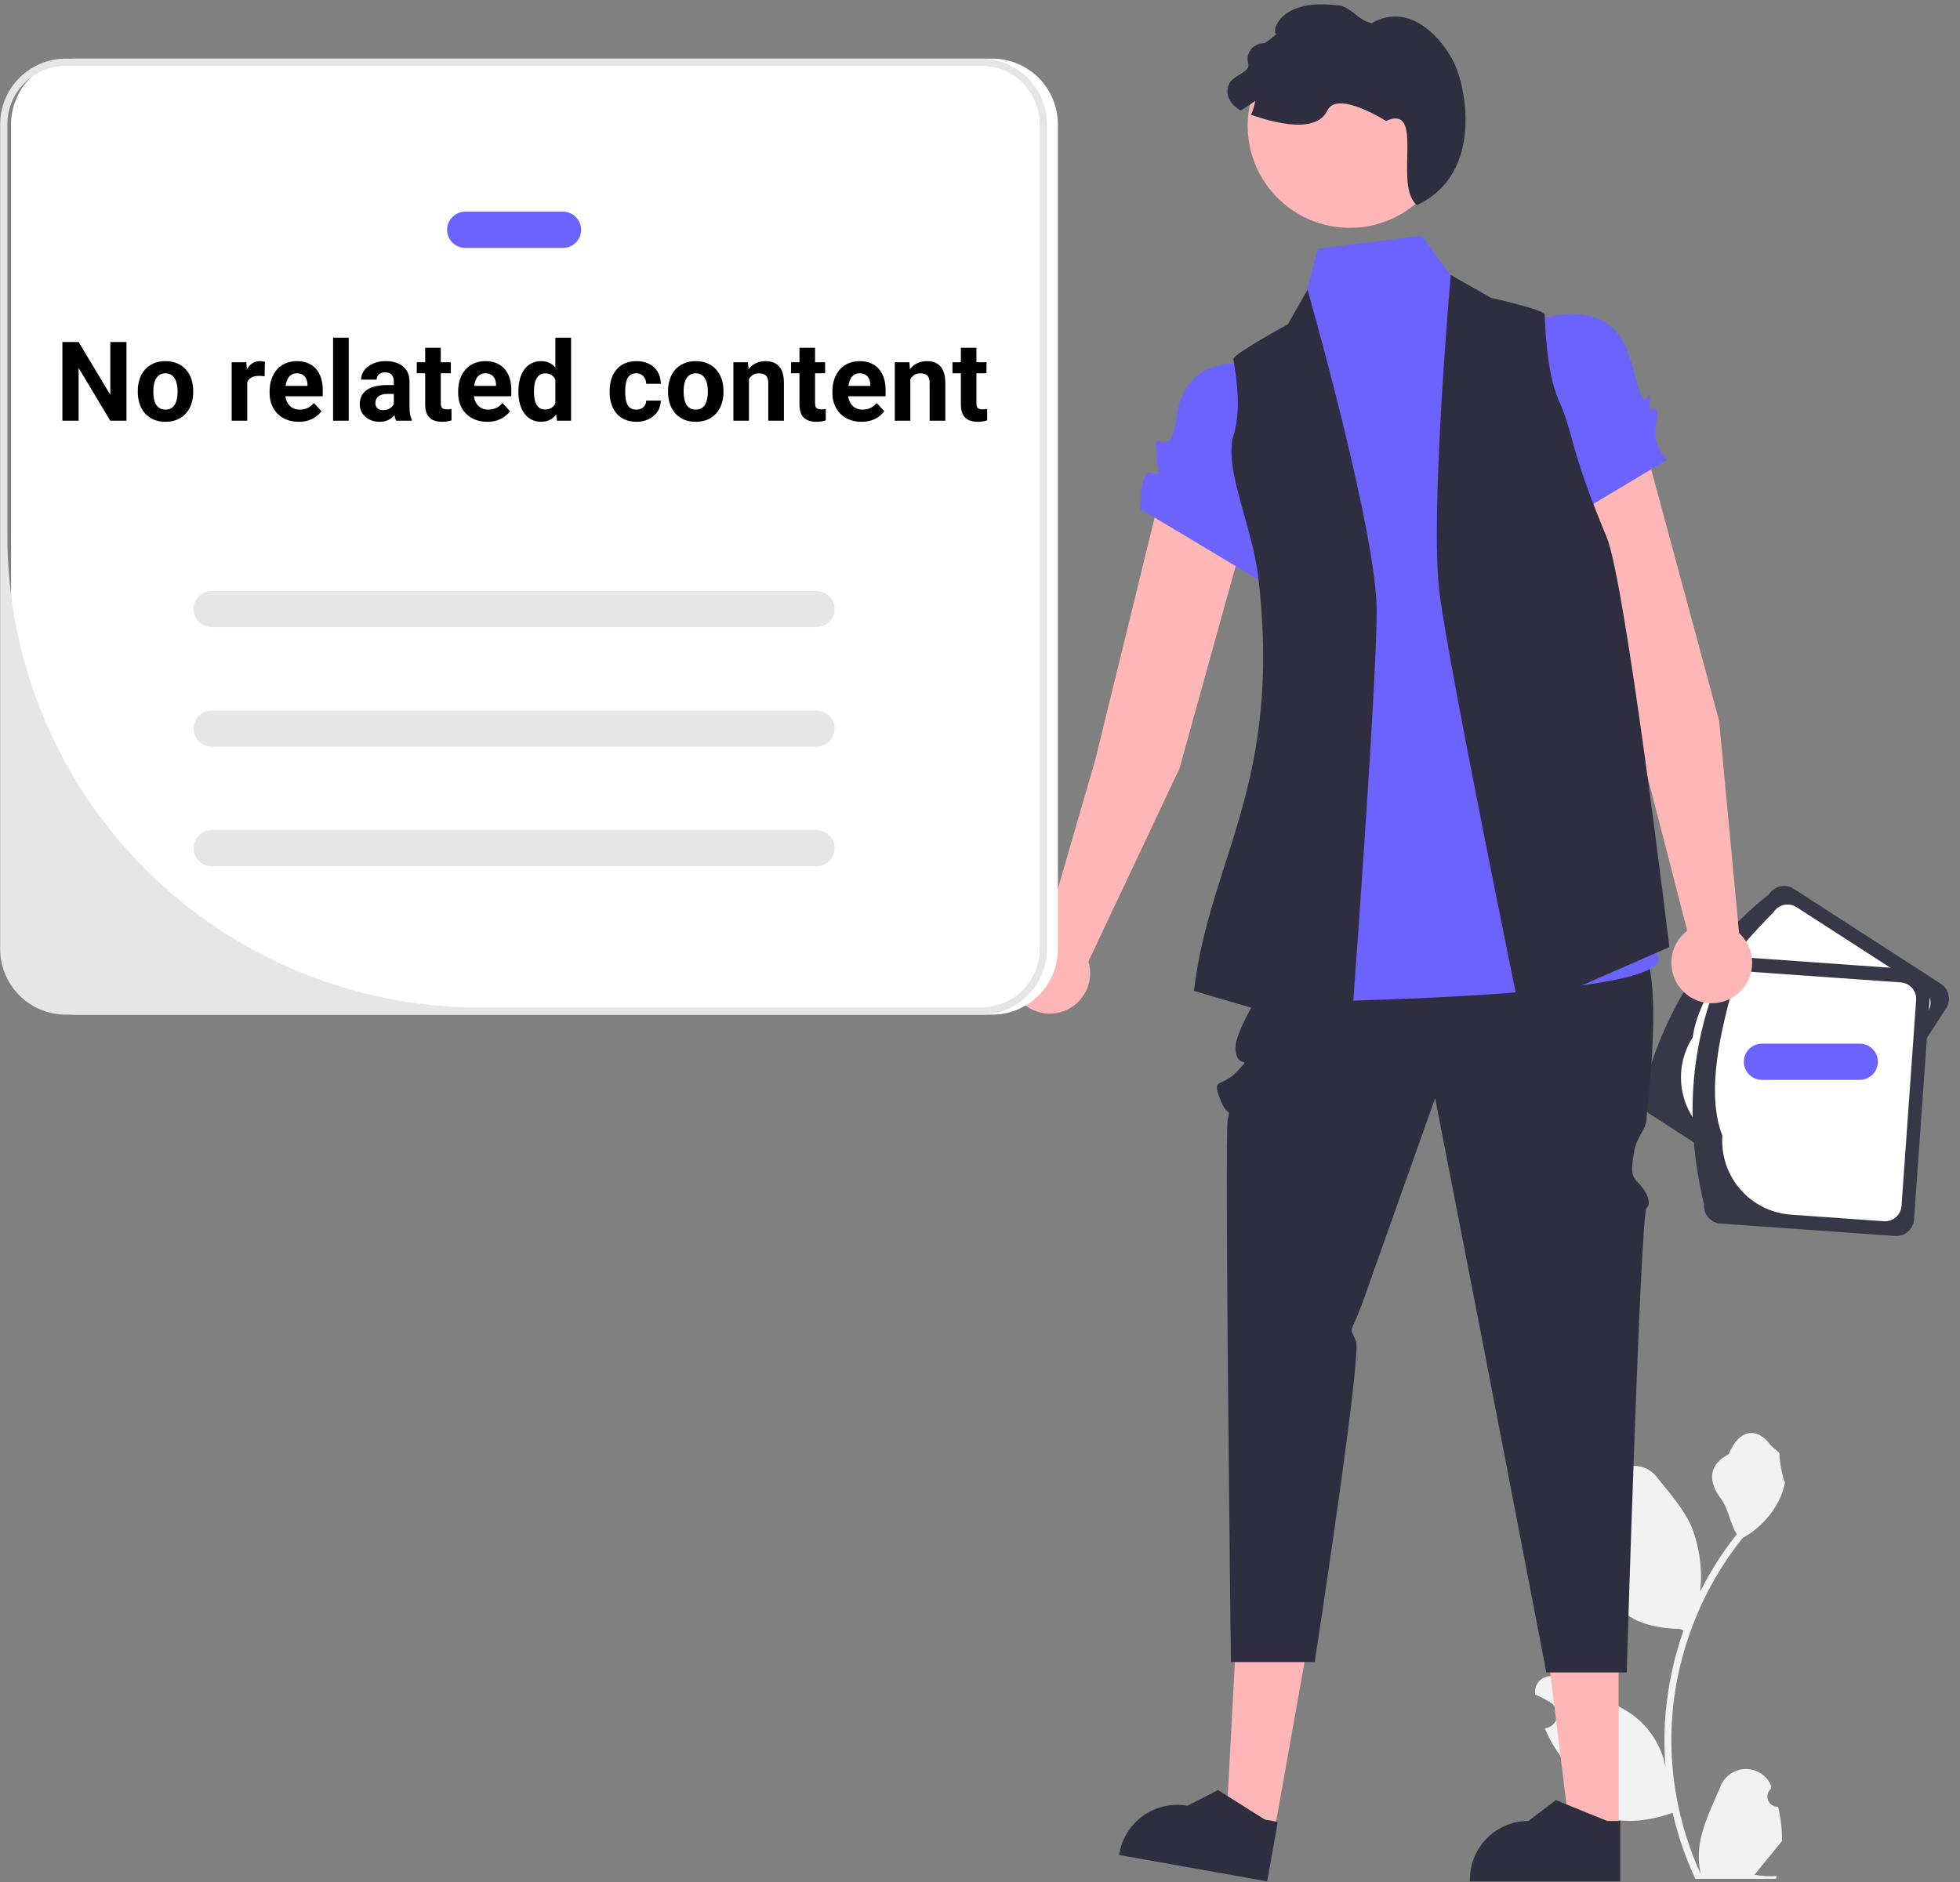 <svg width="177" height="170" viewBox="0 0 177 170" fill="none" xmlns="http://www.w3.org/2000/svg">
<rect x="0" y="0" width="177" height="170" fill="#808080" stroke="none"/>
<path d="M160.567 163.193C160.379 163.202 160.193 163.152 160.034 163.052C159.875 162.951 159.751 162.804 159.678 162.63C159.605 162.456 159.588 162.264 159.628 162.08C159.668 161.896 159.764 161.729 159.902 161.601L159.965 161.351C159.956 161.331 159.948 161.311 159.94 161.291C159.75 160.844 159.433 160.462 159.027 160.194C158.621 159.927 158.146 159.785 157.66 159.787C157.174 159.788 156.699 159.934 156.295 160.204C155.892 160.475 155.577 160.859 155.391 161.308C154.647 163.1 153.7 164.895 153.466 166.79C153.364 167.627 153.407 168.476 153.594 169.299C151.847 165.487 150.939 161.344 150.934 157.15C150.933 156.098 150.992 155.047 151.109 154.001C151.205 153.144 151.34 152.292 151.511 151.447C152.448 146.862 154.459 142.564 157.379 138.907C158.792 138.136 159.935 136.95 160.654 135.509C160.914 134.991 161.098 134.439 161.2 133.868C161.041 133.889 160.599 131.461 160.719 131.312C160.497 130.975 160.099 130.807 159.857 130.478C158.65 128.842 156.987 129.128 156.119 131.351C154.265 132.287 154.247 133.839 155.385 135.332C156.109 136.281 156.208 137.566 156.843 138.583C156.778 138.667 156.71 138.748 156.645 138.831C155.45 140.367 154.409 142.016 153.536 143.755C153.749 141.807 153.495 139.837 152.797 138.005C152.09 136.299 150.764 134.862 149.596 133.386C148.194 131.614 145.318 132.387 145.07 134.634C145.068 134.656 145.066 134.677 145.063 134.699C145.237 134.797 145.407 134.901 145.573 135.011C145.781 135.15 145.943 135.349 146.037 135.582C146.13 135.815 146.151 136.071 146.097 136.316C146.043 136.561 145.916 136.784 145.732 136.955C145.549 137.127 145.319 137.239 145.071 137.277L145.045 137.281C145.107 137.906 145.216 138.526 145.372 139.135C143.874 144.928 147.108 147.037 151.726 147.132C151.828 147.185 151.927 147.237 152.029 147.286C151.152 149.771 150.602 152.36 150.393 154.986C150.274 156.536 150.281 158.093 150.414 159.641L150.406 159.586C150.071 157.864 149.153 156.311 147.805 155.188C145.804 153.544 142.976 152.938 140.817 151.617C140.588 151.469 140.321 151.391 140.048 151.39C139.776 151.389 139.509 151.467 139.278 151.613C139.048 151.759 138.865 151.968 138.749 152.215C138.634 152.462 138.592 152.737 138.628 153.008C138.631 153.027 138.633 153.046 138.636 153.065C138.958 153.196 139.272 153.347 139.575 153.517C139.748 153.615 139.918 153.719 140.084 153.829C140.293 153.968 140.454 154.168 140.548 154.4C140.642 154.633 140.662 154.889 140.608 155.134C140.554 155.379 140.427 155.602 140.244 155.774C140.061 155.945 139.83 156.058 139.582 156.096L139.556 156.1C139.538 156.102 139.522 156.105 139.504 156.108C140.054 157.421 140.826 158.629 141.786 159.68C142.723 164.737 146.745 165.217 151.049 163.745H151.051C151.523 165.796 152.208 167.793 153.093 169.704H160.385C160.411 169.623 160.434 169.539 160.458 169.458C159.783 169.5 159.105 169.46 158.44 169.338C158.981 168.674 159.522 168.005 160.063 167.341C160.075 167.329 160.087 167.315 160.097 167.302C160.372 166.962 160.649 166.625 160.923 166.285L160.923 166.285C160.938 165.243 160.818 164.204 160.568 163.193L160.567 163.193Z" fill="#F2F2F2"/>
<path d="M148.417 98.349C150.35 91.332 153.955 85.356 159.775 80.758C160.005 80.402 160.367 80.152 160.782 80.063C161.196 79.974 161.629 80.053 161.985 80.282L175.27 88.86C175.626 89.091 175.876 89.453 175.965 89.867C176.055 90.281 175.976 90.714 175.746 91.07L164.388 108.661C164.158 109.017 163.796 109.267 163.381 109.356C162.967 109.445 162.534 109.367 162.178 109.137L148.893 100.559C148.537 100.329 148.287 99.967 148.198 99.553C148.109 99.138 148.188 98.706 148.417 98.349V98.349Z" fill="#383748"/>
<path d="M152.866 93.694C153.364 89.987 156.431 86.197 160.168 82.385C160.384 82.052 160.723 81.818 161.111 81.734C161.499 81.651 161.904 81.725 162.238 81.939L173.655 89.311C173.989 89.527 174.223 89.866 174.306 90.254C174.39 90.642 174.316 91.047 174.101 91.381L163.994 107.035C163.778 107.368 163.439 107.602 163.051 107.686C162.663 107.769 162.258 107.695 161.924 107.481L154.851 102.914C153.367 101.953 152.324 100.443 151.952 98.715C151.58 96.986 151.909 95.181 152.866 93.694V93.694Z" fill="white"/>
<path d="M153.886 108.811C152.2 101.731 152.481 94.757 155.368 87.924C155.398 87.501 155.595 87.108 155.915 86.83C156.235 86.553 156.653 86.413 157.075 86.443L172.85 87.562C173.272 87.593 173.666 87.79 173.943 88.11C174.221 88.43 174.36 88.847 174.331 89.27L172.849 110.157C172.818 110.579 172.622 110.973 172.301 111.25C171.981 111.528 171.564 111.668 171.141 111.638L155.367 110.519C154.944 110.488 154.551 110.291 154.273 109.971C153.996 109.651 153.856 109.234 153.886 108.811V108.811Z" fill="#383748"/>
<path d="M155.543 102.588C154.194 99.099 155.057 94.3 156.496 89.16C156.524 88.764 156.709 88.396 157.009 88.136C157.308 87.876 157.699 87.745 158.095 87.773L171.652 88.735C172.048 88.763 172.416 88.948 172.676 89.247C172.936 89.547 173.067 89.938 173.039 90.334L171.72 108.92C171.692 109.316 171.507 109.685 171.207 109.945C170.908 110.205 170.517 110.335 170.121 110.308L161.723 109.712C159.959 109.585 158.318 108.763 157.16 107.428C156.001 106.092 155.42 104.352 155.543 102.588Z" fill="white"/>
<path d="M155.245 65.101L148.488 40.088C148.198 39.029 147.504 38.127 146.555 37.575C145.606 37.023 144.478 36.867 143.415 37.14C142.865 37.281 142.349 37.533 141.899 37.879C141.45 38.226 141.075 38.661 140.799 39.157C140.523 39.653 140.351 40.201 140.293 40.766C140.235 41.331 140.293 41.901 140.463 42.443L148.28 68.21L152.369 84.067C151.773 84.522 151.332 85.149 151.105 85.863C150.879 86.577 150.877 87.344 151.101 88.059C151.326 88.774 151.764 89.403 152.358 89.86C152.952 90.317 153.672 90.58 154.421 90.613C155.17 90.647 155.91 90.449 156.543 90.046C157.175 89.644 157.668 89.057 157.955 88.365C158.242 87.673 158.309 86.909 158.147 86.177C157.984 85.446 157.601 84.782 157.048 84.276L155.245 65.101Z" fill="#FFB6B6"/>
<path d="M106.509 69.428L113.439 44.462C113.73 43.404 113.592 42.274 113.057 41.315C112.521 40.357 111.63 39.648 110.577 39.341C110.031 39.182 109.46 39.136 108.896 39.205C108.332 39.274 107.789 39.458 107.298 39.744C106.808 40.03 106.381 40.413 106.043 40.87C105.706 41.327 105.465 41.847 105.335 42.4L98.931 68.554L94.37 84.282C93.626 84.37 92.927 84.684 92.368 85.183C91.809 85.682 91.417 86.341 91.245 87.071C91.074 87.8 91.131 88.565 91.409 89.261C91.687 89.957 92.173 90.55 92.8 90.96C93.427 91.37 94.165 91.578 94.915 91.554C95.663 91.53 96.387 91.276 96.987 90.826C97.586 90.377 98.033 89.754 98.266 89.041C98.499 88.329 98.508 87.563 98.29 86.846L106.509 69.428Z" fill="#FFB6B6"/>
<path d="M146.167 165.327L141.751 165.327L139.65 148.293L146.168 148.294L146.167 165.327Z" fill="#FFB6B6"/>
<path d="M146.322 169.934L132.742 169.933V169.762C132.742 168.36 133.299 167.016 134.29 166.024C135.282 165.033 136.626 164.476 138.028 164.476H138.028L140.509 162.594L145.137 164.476L146.322 164.476L146.322 169.934Z" fill="#2F2E41"/>
<path d="M115.09 165.372L110.742 164.596L111.664 147.458L118.08 148.603L115.09 165.372Z" fill="#FFB6B6"/>
<path d="M114.433 169.934L101.064 167.55L101.095 167.381C101.341 166.001 102.125 164.775 103.275 163.973C104.425 163.171 105.846 162.859 107.226 163.105L107.226 163.105L109.999 161.688L114.225 164.353L115.392 164.561L114.433 169.934Z" fill="#2F2E41"/>
<path d="M115.521 87.01C115.521 87.01 111.405 92.84 111.573 94.796C111.741 96.752 113.194 95.192 111.741 96.752C110.287 98.313 109.44 97.266 110.154 99.194C110.868 101.122 111.159 99.873 110.868 101.122C110.578 102.37 111.159 150.124 111.159 150.124H118.727C118.727 150.124 122.995 122.434 122.455 121.141C121.915 119.849 121.927 120.411 122.502 119.038C123.078 117.664 123.619 116.03 123.619 116.03L129.601 99.194L134.215 122.898L139.647 151.066H146.9C146.9 151.066 148.142 109.645 148.691 109.129C149.24 108.613 148.583 107.453 147.894 106.784C147.205 106.116 147.342 105.437 147.564 104.06C147.786 102.682 148.723 101.914 148.691 101.05C148.658 100.186 150.693 86.453 147.496 84.268C144.298 82.083 115.521 87.01 115.521 87.01Z" fill="#2F2E41"/>
<path d="M140.825 28.945L132.359 26.751L128.407 21.301L119.023 22.454L117.025 29.889L110.344 33.767C122.32 33.839 115.871 68.536 117.631 70.775C119.064 72.596 110.481 76.93 113.171 79.695C115.861 82.46 114.866 81.353 114.242 84.363C113.618 87.373 109.068 90.558 114.242 90.527C119.416 90.495 150.637 90.049 149.745 86.481C148.853 82.913 148.867 83.819 147.522 81.582C146.177 79.345 145.272 80.595 145.724 77.294C146.177 73.993 144.707 71.439 145.731 69.978C147.303 67.736 145.719 51.55 144.237 51.982L140.825 28.945Z" fill="#6C63FF"/>
<path d="M138.408 29.06C138.408 29.06 144.601 26.43 146.831 31.336C147.543 32.903 148.143 36.839 148.721 35.966C149.299 35.093 148.741 37.007 149.099 37.009C149.418 37.011 149.909 36.495 149.538 38.274C149.422 38.858 149.455 39.461 149.635 40.028C149.815 40.596 150.136 41.108 150.568 41.518L139.805 47.964L138.408 29.06Z" fill="#6C63FF"/>
<path d="M115.143 33.52C115.143 33.52 108.95 30.89 106.72 35.796C106.093 37.176 106.249 40.242 105.028 39.897C103.806 39.553 104.673 40.85 104.512 41.3C104.332 41.803 105.117 43.224 104.015 42.727C102.914 42.229 102.983 45.978 102.983 45.978L113.746 52.424L115.143 33.52Z" fill="#6C63FF"/>
<path d="M118.079 26.173L116.295 29.295C116.295 29.295 111.388 31.971 111.388 32.417C111.388 32.863 112.28 36.505 111.388 39.367C110.496 42.23 113.091 47.612 113.619 52.042C115.849 70.775 109.217 77.581 107.82 89.507L121.973 93.641C121.973 93.641 124.323 62.3 124.323 55.164C124.323 48.028 118.079 26.173 118.079 26.173Z" fill="#2F2E41"/>
<path d="M131.013 24.834L134.659 26.908C134.659 26.908 139.431 27.96 139.488 28.403C139.545 28.845 139.561 33.547 140.812 36.271C142.062 38.996 141.718 40.445 145.085 48.5C146.805 52.616 150.755 85.545 150.755 85.545L137.246 91.452C137.246 91.452 130.913 60.669 130.001 53.591C129.089 46.513 131.013 24.834 131.013 24.834Z" fill="#2F2E41"/>
<path d="M121.896 20.582C126.99 20.582 131.118 16.453 131.118 11.36C131.118 6.267 126.99 2.138 121.896 2.138C116.803 2.138 112.674 6.267 112.674 11.36C112.674 16.453 116.803 20.582 121.896 20.582Z" fill="#FFB6B6"/>
<path d="M127.965 18.525C125.785 16.821 128.765 9.325 125.165 10.925C125.165 10.925 120.765 8.125 119.881 9.965C118.857 12.096 115.217 11.129 112.981 10.377C113.156 9.969 113.281 9.54 113.353 9.101C112.94 9.427 112.503 9.719 112.045 9.977C111.738 9.813 111.466 9.59 111.245 9.321C111.027 9.072 110.89 8.761 110.854 8.431C110.817 8.102 110.882 7.769 111.041 7.477C111.413 6.905 112.181 6.729 112.633 6.221C112.685 6.15 112.719 6.067 112.732 5.979C112.745 5.892 112.737 5.802 112.708 5.719C112.654 5.514 112.646 5.301 112.684 5.093C112.722 4.885 112.806 4.688 112.929 4.516C113.052 4.344 113.211 4.201 113.395 4.098C113.58 3.995 113.785 3.934 113.996 3.919C114.081 3.921 114.165 3.903 114.241 3.865C114.62 3.633 114.971 3.356 115.285 3.041C114.761 3.065 115.401 -0.142 120.597 0.465C121.905 0.417 122.588 1.86 123.876 2.088C126.998 0.304 129.785 2.877 131.141 5.337C132.497 7.797 133.965 15.725 127.965 18.525Z" fill="#2F2E41"/>
<path d="M89.603 5.295H6.934C5.361 5.296 3.853 5.921 2.741 7.033C1.628 8.145 1.002 9.653 1 11.225V85.717C1.002 87.29 1.628 88.798 2.74 89.91C3.853 91.023 5.361 91.648 6.934 91.65H89.603C91.175 91.648 92.683 91.022 93.795 89.91C94.907 88.797 95.532 87.29 95.533 85.717V11.225C95.532 9.653 94.906 8.145 93.794 7.033C92.683 5.922 91.175 5.296 89.603 5.295V5.295Z" fill="white"/>
<path d="M11.421 30.891V38H9.956L7.1 33.234V38H5.635V30.891H7.1L9.961 35.661V30.891H11.421ZM12.443 35.412V35.31C12.443 34.922 12.498 34.566 12.609 34.24C12.72 33.911 12.881 33.627 13.092 33.386C13.304 33.145 13.564 32.958 13.873 32.824C14.183 32.688 14.537 32.619 14.938 32.619C15.338 32.619 15.695 32.688 16.007 32.824C16.32 32.958 16.582 33.145 16.793 33.386C17.008 33.627 17.171 33.911 17.282 34.24C17.392 34.566 17.448 34.922 17.448 35.31V35.412C17.448 35.796 17.392 36.153 17.282 36.481C17.171 36.807 17.008 37.092 16.793 37.336C16.582 37.577 16.321 37.764 16.012 37.898C15.703 38.031 15.348 38.098 14.948 38.098C14.547 38.098 14.191 38.031 13.878 37.898C13.569 37.764 13.307 37.577 13.092 37.336C12.881 37.092 12.72 36.807 12.609 36.481C12.498 36.153 12.443 35.796 12.443 35.412ZM13.849 35.31V35.412C13.849 35.633 13.869 35.84 13.908 36.032C13.947 36.224 14.009 36.394 14.093 36.54C14.181 36.683 14.295 36.796 14.435 36.877C14.575 36.958 14.746 36.999 14.948 36.999C15.143 36.999 15.311 36.958 15.451 36.877C15.591 36.796 15.703 36.683 15.787 36.54C15.872 36.394 15.934 36.224 15.973 36.032C16.015 35.84 16.037 35.633 16.037 35.412V35.31C16.037 35.095 16.015 34.893 15.973 34.704C15.934 34.512 15.87 34.343 15.783 34.196C15.698 34.047 15.586 33.929 15.446 33.845C15.306 33.76 15.136 33.718 14.938 33.718C14.739 33.718 14.57 33.76 14.43 33.845C14.293 33.929 14.181 34.047 14.093 34.196C14.009 34.343 13.947 34.512 13.908 34.704C13.869 34.893 13.849 35.095 13.849 35.31ZM22.328 33.869V38H20.922V32.717H22.245L22.328 33.869ZM23.92 32.683L23.896 33.986C23.828 33.977 23.744 33.968 23.647 33.962C23.552 33.952 23.466 33.947 23.388 33.947C23.189 33.947 23.017 33.973 22.87 34.025C22.727 34.074 22.607 34.148 22.509 34.245C22.415 34.343 22.343 34.462 22.294 34.602C22.249 34.742 22.223 34.901 22.216 35.08L21.933 34.992C21.933 34.65 21.967 34.336 22.035 34.05C22.104 33.76 22.203 33.508 22.333 33.293C22.467 33.078 22.63 32.912 22.822 32.795C23.014 32.678 23.233 32.619 23.481 32.619C23.559 32.619 23.639 32.626 23.72 32.639C23.801 32.648 23.868 32.663 23.92 32.683ZM26.978 38.098C26.568 38.098 26.2 38.033 25.875 37.902C25.549 37.769 25.273 37.585 25.045 37.351C24.82 37.116 24.648 36.844 24.527 36.535C24.407 36.223 24.346 35.891 24.346 35.539V35.344C24.346 34.943 24.403 34.577 24.517 34.245C24.631 33.913 24.794 33.625 25.006 33.381C25.221 33.137 25.481 32.95 25.787 32.819C26.093 32.686 26.438 32.619 26.822 32.619C27.196 32.619 27.528 32.681 27.818 32.805C28.108 32.928 28.35 33.104 28.546 33.332C28.744 33.56 28.894 33.833 28.995 34.152C29.096 34.468 29.146 34.82 29.146 35.207V35.793H24.947V34.855H27.764V34.748C27.764 34.553 27.729 34.379 27.657 34.226C27.589 34.069 27.485 33.946 27.345 33.855C27.204 33.763 27.026 33.718 26.807 33.718C26.622 33.718 26.462 33.758 26.329 33.84C26.195 33.921 26.086 34.035 26.002 34.182C25.92 34.328 25.858 34.501 25.816 34.699C25.777 34.895 25.758 35.109 25.758 35.344V35.539C25.758 35.751 25.787 35.946 25.846 36.125C25.907 36.304 25.994 36.459 26.104 36.589C26.218 36.719 26.355 36.82 26.514 36.892C26.677 36.963 26.861 36.999 27.066 36.999C27.32 36.999 27.556 36.95 27.774 36.852C27.995 36.752 28.186 36.6 28.346 36.398L29.029 37.141C28.918 37.3 28.767 37.453 28.575 37.6C28.386 37.746 28.158 37.867 27.891 37.961C27.624 38.052 27.32 38.098 26.978 38.098ZM31.491 30.5V38H30.08V30.5H31.491ZM35.565 36.809V34.455C35.565 34.286 35.537 34.141 35.482 34.02C35.427 33.897 35.34 33.801 35.223 33.732C35.109 33.664 34.961 33.63 34.779 33.63C34.623 33.63 34.488 33.658 34.374 33.713C34.26 33.765 34.172 33.842 34.11 33.942C34.048 34.04 34.017 34.156 34.017 34.289H32.611C32.611 34.065 32.663 33.851 32.767 33.649C32.871 33.448 33.023 33.27 33.221 33.117C33.42 32.961 33.656 32.839 33.929 32.751C34.206 32.663 34.515 32.619 34.857 32.619C35.267 32.619 35.632 32.688 35.951 32.824C36.27 32.961 36.52 33.166 36.703 33.44C36.888 33.713 36.981 34.055 36.981 34.465V36.726C36.981 37.015 36.999 37.253 37.035 37.438C37.071 37.621 37.123 37.78 37.191 37.917V38H35.77C35.702 37.857 35.65 37.678 35.614 37.463C35.581 37.245 35.565 37.027 35.565 36.809ZM35.751 34.782L35.76 35.578H34.974C34.789 35.578 34.628 35.599 34.491 35.642C34.354 35.684 34.242 35.744 34.154 35.822C34.066 35.897 34.001 35.985 33.959 36.086C33.92 36.187 33.9 36.297 33.9 36.418C33.9 36.538 33.928 36.648 33.983 36.745C34.038 36.84 34.118 36.914 34.222 36.97C34.327 37.022 34.449 37.048 34.589 37.048C34.8 37.048 34.984 37.005 35.14 36.921C35.297 36.836 35.417 36.732 35.502 36.608C35.59 36.485 35.635 36.367 35.638 36.257L36.009 36.852C35.957 36.986 35.886 37.124 35.795 37.268C35.707 37.411 35.594 37.546 35.458 37.673C35.321 37.797 35.157 37.899 34.965 37.98C34.772 38.059 34.545 38.098 34.281 38.098C33.946 38.098 33.641 38.031 33.368 37.898C33.098 37.761 32.883 37.574 32.723 37.336C32.567 37.095 32.489 36.822 32.489 36.516C32.489 36.239 32.541 35.993 32.645 35.778C32.749 35.563 32.902 35.383 33.104 35.236C33.309 35.087 33.565 34.974 33.871 34.899C34.177 34.821 34.532 34.782 34.935 34.782H35.751ZM40.713 32.717V33.713H37.637V32.717H40.713ZM38.398 31.413H39.805V36.408C39.805 36.561 39.824 36.678 39.863 36.76C39.906 36.841 39.968 36.898 40.049 36.931C40.13 36.96 40.233 36.975 40.356 36.975C40.444 36.975 40.523 36.971 40.591 36.965C40.663 36.955 40.723 36.945 40.772 36.935L40.776 37.971C40.656 38.01 40.526 38.041 40.386 38.063C40.246 38.086 40.091 38.098 39.922 38.098C39.613 38.098 39.343 38.047 39.111 37.946C38.883 37.842 38.708 37.676 38.584 37.448C38.46 37.22 38.398 36.921 38.398 36.55V31.413ZM44.005 38.098C43.595 38.098 43.227 38.033 42.902 37.902C42.576 37.769 42.3 37.585 42.072 37.351C41.847 37.116 41.675 36.844 41.554 36.535C41.434 36.223 41.374 35.891 41.374 35.539V35.344C41.374 34.943 41.431 34.577 41.544 34.245C41.658 33.913 41.821 33.625 42.033 33.381C42.248 33.137 42.508 32.95 42.814 32.819C43.12 32.686 43.465 32.619 43.849 32.619C44.224 32.619 44.556 32.681 44.845 32.805C45.135 32.928 45.377 33.104 45.573 33.332C45.771 33.56 45.921 33.833 46.022 34.152C46.123 34.468 46.173 34.82 46.173 35.207V35.793H41.974V34.855H44.791V34.748C44.791 34.553 44.756 34.379 44.684 34.226C44.616 34.069 44.512 33.946 44.372 33.855C44.232 33.763 44.053 33.718 43.834 33.718C43.649 33.718 43.489 33.758 43.356 33.84C43.222 33.921 43.114 34.035 43.029 34.182C42.947 34.328 42.886 34.501 42.843 34.699C42.804 34.895 42.785 35.109 42.785 35.344V35.539C42.785 35.751 42.814 35.946 42.873 36.125C42.934 36.304 43.021 36.459 43.131 36.589C43.245 36.719 43.382 36.82 43.541 36.892C43.704 36.963 43.888 36.999 44.093 36.999C44.347 36.999 44.583 36.95 44.801 36.852C45.023 36.752 45.213 36.6 45.373 36.398L46.056 37.141C45.946 37.3 45.794 37.453 45.602 37.6C45.413 37.746 45.185 37.867 44.919 37.961C44.651 38.052 44.347 38.098 44.005 38.098ZM50.154 36.848V30.5H51.57V38H50.296L50.154 36.848ZM46.814 35.422V35.319C46.814 34.916 46.86 34.55 46.951 34.221C47.042 33.889 47.176 33.604 47.352 33.366C47.527 33.129 47.744 32.945 48.001 32.815C48.258 32.684 48.551 32.619 48.88 32.619C49.189 32.619 49.459 32.684 49.69 32.815C49.925 32.945 50.123 33.13 50.286 33.371C50.452 33.609 50.586 33.89 50.687 34.216C50.787 34.538 50.861 34.891 50.906 35.275V35.5C50.861 35.868 50.787 36.21 50.687 36.525C50.586 36.841 50.452 37.118 50.286 37.355C50.123 37.59 49.925 37.772 49.69 37.902C49.456 38.033 49.183 38.098 48.87 38.098C48.541 38.098 48.248 38.031 47.991 37.898C47.737 37.764 47.522 37.577 47.347 37.336C47.174 37.095 47.042 36.812 46.951 36.486C46.86 36.161 46.814 35.806 46.814 35.422ZM48.221 35.319V35.422C48.221 35.64 48.237 35.843 48.27 36.032C48.305 36.221 48.362 36.389 48.44 36.535C48.522 36.678 48.626 36.791 48.753 36.872C48.883 36.95 49.041 36.989 49.227 36.989C49.467 36.989 49.666 36.935 49.822 36.828C49.978 36.717 50.097 36.566 50.179 36.374C50.263 36.182 50.312 35.961 50.325 35.71V35.07C50.315 34.865 50.286 34.681 50.237 34.519C50.192 34.352 50.123 34.211 50.032 34.094C49.944 33.977 49.834 33.885 49.7 33.82C49.57 33.755 49.415 33.723 49.236 33.723C49.054 33.723 48.898 33.765 48.767 33.85C48.637 33.931 48.532 34.043 48.45 34.187C48.372 34.33 48.313 34.499 48.274 34.694C48.239 34.886 48.221 35.095 48.221 35.319ZM57.462 36.999C57.634 36.999 57.787 36.967 57.921 36.901C58.054 36.833 58.158 36.739 58.233 36.618C58.311 36.495 58.352 36.35 58.355 36.184H59.679C59.675 36.555 59.576 36.885 59.381 37.175C59.185 37.461 58.923 37.688 58.595 37.853C58.266 38.016 57.898 38.098 57.491 38.098C57.081 38.098 56.723 38.029 56.417 37.893C56.114 37.756 55.862 37.567 55.66 37.326C55.458 37.082 55.307 36.799 55.206 36.477C55.105 36.151 55.054 35.803 55.054 35.432V35.29C55.054 34.916 55.105 34.567 55.206 34.245C55.307 33.92 55.458 33.636 55.66 33.395C55.862 33.151 56.114 32.961 56.417 32.824C56.72 32.688 57.074 32.619 57.481 32.619C57.914 32.619 58.294 32.702 58.619 32.868C58.948 33.034 59.205 33.272 59.391 33.581C59.579 33.887 59.675 34.25 59.679 34.67H58.355C58.352 34.494 58.315 34.335 58.243 34.191C58.175 34.048 58.074 33.934 57.94 33.85C57.81 33.762 57.649 33.718 57.457 33.718C57.252 33.718 57.084 33.762 56.954 33.85C56.824 33.934 56.723 34.051 56.651 34.201C56.58 34.348 56.529 34.515 56.5 34.704C56.474 34.89 56.461 35.085 56.461 35.29V35.432C56.461 35.637 56.474 35.834 56.5 36.023C56.526 36.211 56.575 36.379 56.646 36.525C56.721 36.672 56.824 36.787 56.954 36.872C57.084 36.957 57.253 36.999 57.462 36.999ZM60.329 35.412V35.31C60.329 34.922 60.385 34.566 60.495 34.24C60.606 33.911 60.767 33.627 60.979 33.386C61.19 33.145 61.451 32.958 61.76 32.824C62.069 32.688 62.424 32.619 62.825 32.619C63.225 32.619 63.581 32.688 63.894 32.824C64.206 32.958 64.468 33.145 64.68 33.386C64.895 33.627 65.058 33.911 65.168 34.24C65.279 34.566 65.334 34.922 65.334 35.31V35.412C65.334 35.796 65.279 36.153 65.168 36.481C65.058 36.807 64.895 37.092 64.68 37.336C64.468 37.577 64.208 37.764 63.899 37.898C63.59 38.031 63.235 38.098 62.834 38.098C62.434 38.098 62.077 38.031 61.765 37.898C61.456 37.764 61.194 37.577 60.979 37.336C60.767 37.092 60.606 36.807 60.495 36.481C60.385 36.153 60.329 35.796 60.329 35.412ZM61.736 35.31V35.412C61.736 35.633 61.755 35.84 61.794 36.032C61.833 36.224 61.895 36.394 61.98 36.54C62.068 36.683 62.182 36.796 62.322 36.877C62.462 36.958 62.632 36.999 62.834 36.999C63.03 36.999 63.197 36.958 63.337 36.877C63.477 36.796 63.59 36.683 63.674 36.54C63.759 36.394 63.821 36.224 63.86 36.032C63.902 35.84 63.923 35.633 63.923 35.412V35.31C63.923 35.095 63.902 34.893 63.86 34.704C63.821 34.512 63.757 34.343 63.669 34.196C63.585 34.047 63.472 33.929 63.332 33.845C63.192 33.76 63.023 33.718 62.825 33.718C62.626 33.718 62.457 33.76 62.317 33.845C62.18 33.929 62.068 34.047 61.98 34.196C61.895 34.343 61.833 34.512 61.794 34.704C61.755 34.893 61.736 35.095 61.736 35.31ZM67.635 33.845V38H66.229V32.717H67.548L67.635 33.845ZM67.43 35.173H67.049C67.049 34.782 67.1 34.431 67.201 34.118C67.302 33.802 67.443 33.534 67.626 33.312C67.808 33.088 68.025 32.917 68.275 32.8C68.529 32.679 68.812 32.619 69.125 32.619C69.372 32.619 69.598 32.655 69.803 32.727C70.008 32.798 70.184 32.912 70.331 33.068C70.481 33.225 70.594 33.431 70.673 33.688C70.754 33.946 70.795 34.26 70.795 34.631V38H69.379V34.626C69.379 34.392 69.346 34.209 69.281 34.079C69.216 33.949 69.12 33.858 68.993 33.806C68.869 33.75 68.716 33.723 68.534 33.723C68.345 33.723 68.181 33.76 68.041 33.835C67.904 33.91 67.79 34.014 67.699 34.148C67.611 34.278 67.544 34.431 67.499 34.606C67.453 34.782 67.43 34.971 67.43 35.173ZM74.512 32.717V33.713H71.436V32.717H74.512ZM72.197 31.413H73.604V36.408C73.604 36.561 73.623 36.678 73.662 36.76C73.705 36.841 73.766 36.898 73.848 36.931C73.929 36.96 74.032 36.975 74.155 36.975C74.243 36.975 74.321 36.971 74.39 36.965C74.461 36.955 74.522 36.945 74.57 36.935L74.575 37.971C74.455 38.01 74.325 38.041 74.185 38.063C74.045 38.086 73.89 38.098 73.721 38.098C73.412 38.098 73.141 38.047 72.91 37.946C72.682 37.842 72.507 37.676 72.383 37.448C72.259 37.22 72.197 36.921 72.197 36.55V31.413ZM77.804 38.098C77.394 38.098 77.026 38.033 76.701 37.902C76.375 37.769 76.099 37.585 75.871 37.351C75.646 37.116 75.474 36.844 75.353 36.535C75.233 36.223 75.172 35.891 75.172 35.539V35.344C75.172 34.943 75.229 34.577 75.343 34.245C75.457 33.913 75.62 33.625 75.832 33.381C76.046 33.137 76.307 32.95 76.613 32.819C76.919 32.686 77.264 32.619 77.648 32.619C78.022 32.619 78.354 32.681 78.644 32.805C78.934 32.928 79.176 33.104 79.372 33.332C79.57 33.56 79.72 33.833 79.821 34.152C79.922 34.468 79.972 34.82 79.972 35.207V35.793H75.773V34.855H78.59V34.748C78.59 34.553 78.555 34.379 78.483 34.226C78.415 34.069 78.311 33.946 78.171 33.855C78.031 33.763 77.852 33.718 77.633 33.718C77.448 33.718 77.288 33.758 77.155 33.84C77.021 33.921 76.912 34.035 76.828 34.182C76.746 34.328 76.684 34.501 76.642 34.699C76.603 34.895 76.584 35.109 76.584 35.344V35.539C76.584 35.751 76.613 35.946 76.671 36.125C76.733 36.304 76.82 36.459 76.93 36.589C77.044 36.719 77.181 36.82 77.34 36.892C77.503 36.963 77.687 36.999 77.892 36.999C78.146 36.999 78.382 36.95 78.6 36.852C78.822 36.752 79.012 36.6 79.171 36.398L79.855 37.141C79.744 37.3 79.593 37.453 79.401 37.6C79.212 37.746 78.984 37.867 78.717 37.961C78.451 38.052 78.146 38.098 77.804 38.098ZM82.21 33.845V38H80.804V32.717H82.122L82.21 33.845ZM82.005 35.173H81.624C81.624 34.782 81.674 34.431 81.775 34.118C81.876 33.802 82.018 33.534 82.2 33.312C82.382 33.088 82.599 32.917 82.85 32.8C83.104 32.679 83.387 32.619 83.699 32.619C83.947 32.619 84.173 32.655 84.378 32.727C84.583 32.798 84.759 32.912 84.905 33.068C85.055 33.225 85.169 33.431 85.247 33.688C85.329 33.946 85.369 34.26 85.369 34.631V38H83.953V34.626C83.953 34.392 83.921 34.209 83.856 34.079C83.79 33.949 83.694 33.858 83.567 33.806C83.444 33.75 83.291 33.723 83.108 33.723C82.92 33.723 82.755 33.76 82.615 33.835C82.479 33.91 82.365 34.014 82.273 34.148C82.186 34.278 82.119 34.431 82.073 34.606C82.028 34.782 82.005 34.971 82.005 35.173ZM89.086 32.717V33.713H86.01V32.717H89.086ZM86.772 31.413H88.178V36.408C88.178 36.561 88.198 36.678 88.237 36.76C88.279 36.841 88.341 36.898 88.422 36.931C88.504 36.96 88.606 36.975 88.73 36.975C88.818 36.975 88.896 36.971 88.964 36.965C89.036 36.955 89.096 36.945 89.145 36.935L89.15 37.971C89.029 38.01 88.899 38.041 88.759 38.063C88.619 38.086 88.465 38.098 88.295 38.098C87.986 38.098 87.716 38.047 87.485 37.946C87.257 37.842 87.081 37.676 86.957 37.448C86.834 37.22 86.772 36.921 86.772 36.55V31.413Z" fill="black"/>
<path d="M50.842 22.392H42.011C41.577 22.392 41.161 22.22 40.854 21.913C40.547 21.606 40.375 21.19 40.375 20.757C40.375 20.323 40.547 19.907 40.854 19.6C41.161 19.293 41.577 19.121 42.011 19.121H50.842C51.276 19.121 51.692 19.293 51.999 19.6C52.306 19.907 52.478 20.323 52.478 20.757C52.478 21.19 52.306 21.606 51.999 21.913C51.692 22.22 51.276 22.392 50.842 22.392Z" fill="#6C63FF"/>
<path d="M167.946 97.539H159.114C158.68 97.539 158.264 97.366 157.958 97.06C157.651 96.753 157.479 96.337 157.479 95.903C157.479 95.469 157.651 95.053 157.958 94.747C158.264 94.44 158.68 94.268 159.114 94.268H167.946C168.38 94.268 168.796 94.44 169.102 94.747C169.409 95.053 169.581 95.469 169.581 95.903C169.581 96.337 169.409 96.753 169.102 97.06C168.796 97.366 168.38 97.539 167.946 97.539V97.539Z" fill="#6C63FF"/>
<path d="M73.74 56.65H19.114C18.68 56.65 18.264 56.478 17.957 56.171C17.651 55.865 17.479 55.449 17.479 55.015C17.479 54.581 17.651 54.165 17.957 53.858C18.264 53.552 18.68 53.379 19.114 53.379H73.74C74.174 53.379 74.59 53.552 74.897 53.858C75.204 54.165 75.376 54.581 75.376 55.015C75.376 55.449 75.204 55.865 74.897 56.171C74.59 56.478 74.174 56.65 73.74 56.65Z" fill="#E6E6E6"/>
<path d="M73.74 67.445H19.114C18.68 67.445 18.264 67.273 17.957 66.966C17.651 66.659 17.479 66.243 17.479 65.809C17.479 65.376 17.651 64.96 17.957 64.653C18.264 64.346 18.68 64.174 19.114 64.174H73.74C74.174 64.174 74.59 64.346 74.897 64.653C75.204 64.96 75.376 65.376 75.376 65.809C75.376 66.243 75.204 66.659 74.897 66.966C74.59 67.273 74.174 67.445 73.74 67.445Z" fill="#E6E6E6"/>
<path d="M73.74 78.239H19.114C18.68 78.239 18.264 78.067 17.957 77.76C17.651 77.454 17.479 77.037 17.479 76.604C17.479 76.17 17.651 75.754 17.957 75.447C18.264 75.141 18.68 74.968 19.114 74.968H73.74C74.174 74.968 74.59 75.141 74.897 75.447C75.204 75.754 75.376 76.17 75.376 76.604C75.376 77.037 75.204 77.454 74.897 77.76C74.59 78.067 74.174 78.239 73.74 78.239Z" fill="#E6E6E6"/>
<path d="M88.614 5.295H5.945C4.373 5.296 2.865 5.921 1.752 7.033C0.64 8.145 0.014 9.653 0.012 11.225V85.717C0.014 87.29 0.64 88.798 1.752 89.91C2.864 91.023 4.372 91.648 5.945 91.65H88.614C90.187 91.648 91.695 91.022 92.807 89.91C93.918 88.797 94.543 87.29 94.545 85.717V11.225C94.543 9.653 93.918 8.145 92.806 7.033C91.694 5.922 90.187 5.296 88.614 5.295V5.295ZM93.891 85.717C93.891 87.117 93.334 88.46 92.344 89.45C91.354 90.44 90.011 90.996 88.611 90.996H43.255C37.662 90.996 32.124 89.895 26.957 87.754C21.79 85.614 17.095 82.477 13.14 78.522C9.185 74.567 6.048 69.872 3.908 64.705C1.768 59.538 0.666 54 0.666 48.407V11.225C0.668 9.826 1.225 8.485 2.215 7.496C3.205 6.507 4.546 5.95 5.945 5.949H88.614C90.013 5.951 91.355 6.507 92.344 7.496C93.333 8.485 93.889 9.826 93.891 11.225V85.717Z" fill="#E6E6E6"/>
</svg>

